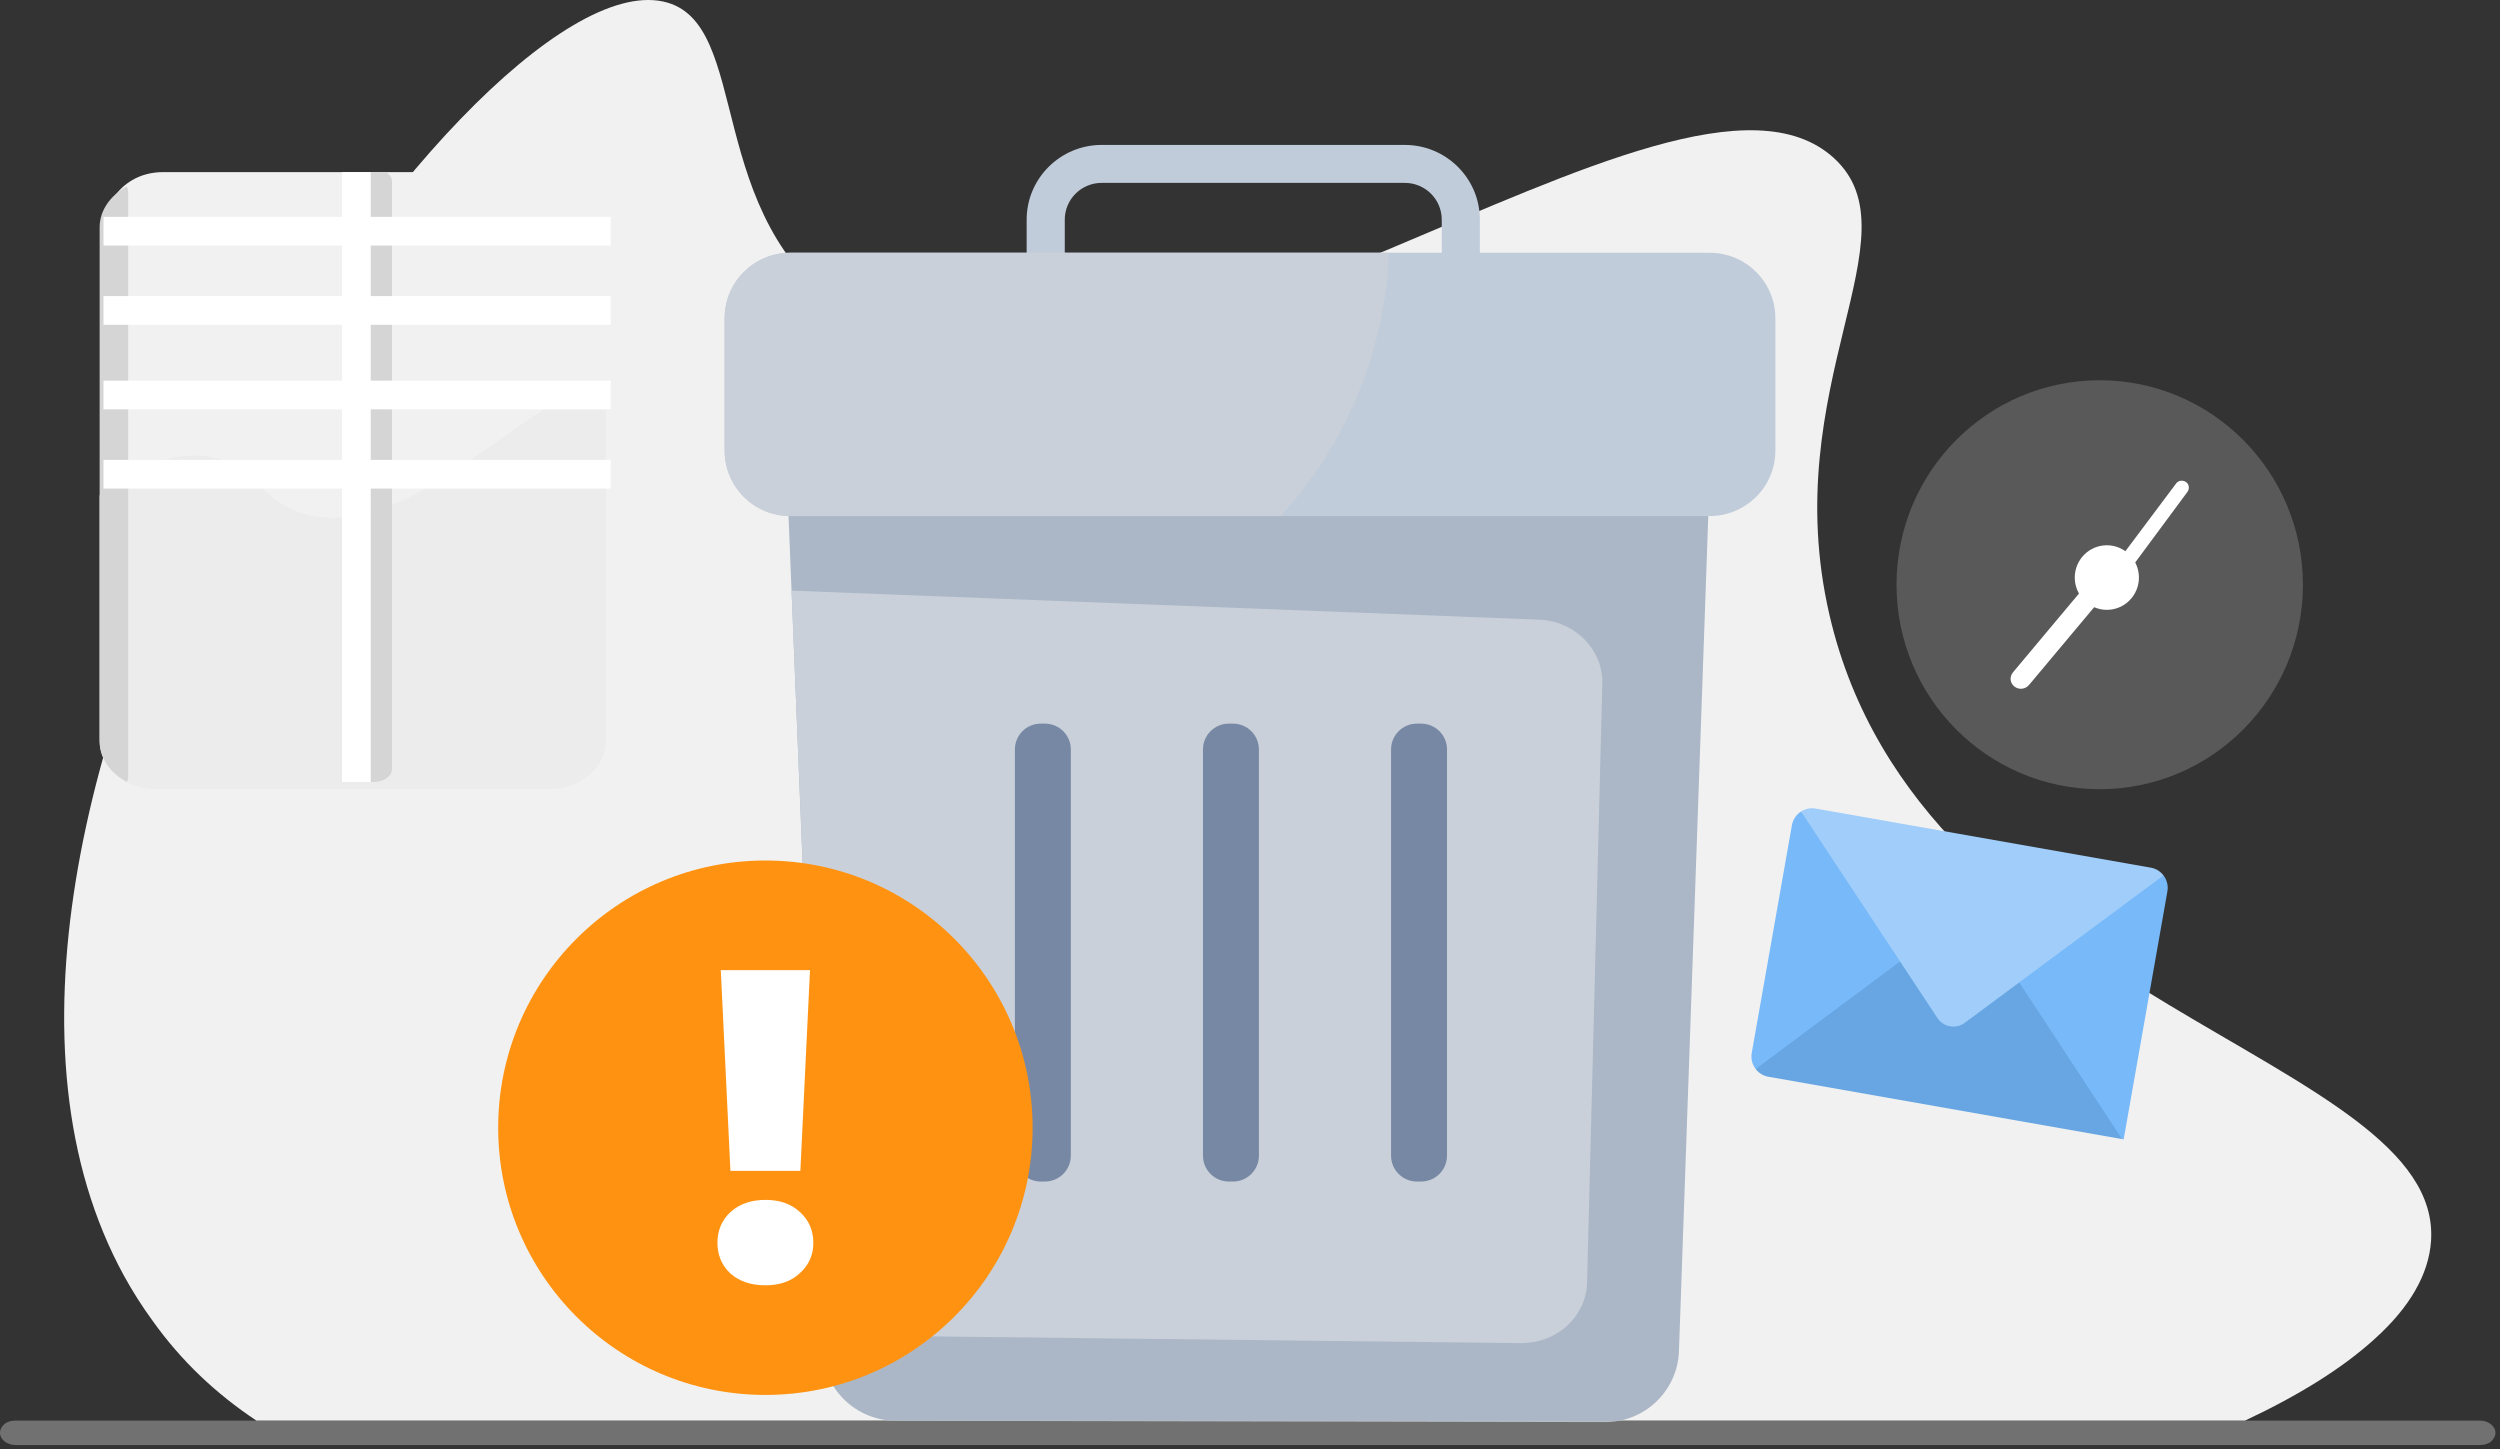 <svg width="276" height="160" viewBox="0 0 276 160" fill="none" xmlns="http://www.w3.org/2000/svg">
<rect x="0" y="0" width="276" height="160" fill="#333333" stroke="none"/>
<g clip-path="url(#clip0_1196_1770)">
<path opacity="0.26" d="M231.809 87.128C244.198 87.128 254.242 77.021 254.242 64.554C254.242 52.087 244.198 41.98 231.809 41.98C219.42 41.98 209.376 52.087 209.376 64.554C209.376 77.021 219.42 87.128 231.809 87.128Z" fill="#C7C7C7"/>
<path d="M222.396 75.798C222.873 76.166 223.563 76.113 223.988 75.64L232.746 65.184C233.118 64.711 233.065 64.028 232.586 63.607C232.109 63.24 231.419 63.292 230.994 63.765L222.236 74.222C221.811 74.747 221.918 75.43 222.396 75.798ZM233.327 64.005C233.676 64.25 234.174 64.201 234.423 63.857L241.493 54.306C241.742 53.962 241.692 53.469 241.343 53.223C240.995 52.977 240.497 53.026 240.248 53.37L233.128 62.873C232.879 63.265 232.977 63.709 233.327 64.005Z" fill="white"/>
<path d="M232.596 67.326C234.552 67.326 236.138 65.73 236.138 63.762C236.138 61.794 234.552 60.198 232.596 60.198C230.64 60.198 229.054 61.794 229.054 63.762C229.054 65.73 230.64 67.326 232.596 67.326Z" fill="white"/>
<path d="M268.387 137.003C268.132 140.721 266.002 144.353 262.21 147.772C258.717 150.977 253.861 154.011 247.855 156.832H28.302C23.872 153.882 20.038 150.293 16.842 145.806C15.692 144.226 14.628 142.558 13.691 140.849C-13.658 90.935 51.348 -4.533 73.2 0.167C83.254 2.304 77.29 24.099 93.818 34.697C125.043 54.697 184.808 1.407 202.445 17.432C211.859 26.022 196.097 42.559 201.976 67.902C211.944 110.978 269.75 116.533 268.387 137.003Z" fill="#F1F1F1"/>
<path d="M188.661 55.009L185.357 149.172C185.202 153.545 181.595 157.009 177.204 157L98.903 156.852C94.54 156.843 90.959 153.41 90.783 149.067L90.715 147.398L87.386 65.207L86.981 55.187L188.661 55.009Z" fill="#ABB7C7"/>
<path d="M176.891 75.659L175.208 141.772C175.015 145.455 171.79 148.325 167.895 148.28L90.715 147.398L87.387 65.207L170.232 68.425C174.139 68.75 177.085 71.95 176.891 75.659Z" fill="#C9D0D9"/>
<path d="M196 35.126V49.75C196 53.738 192.755 56.972 188.75 56.972H87.25C83.245 56.972 80 53.738 80 49.75V35.126C80 31.137 83.245 27.904 87.25 27.904H188.75C192.755 27.904 196 31.137 196 35.126Z" fill="#C1CCDA"/>
<path d="M163.376 28.349H159.169V24.247C159.169 22.01 157.343 20.191 155.097 20.191H121.621C119.376 20.191 117.55 22.01 117.55 24.247V28.215H113.343V24.247C113.343 19.7 117.057 16 121.621 16H155.097C159.662 16 163.376 19.7 163.376 24.247V28.349Z" fill="#C1CCDA"/>
<path d="M153.35 27.904C152.864 39.069 148.421 49.209 141.386 56.972H87.25C83.245 56.972 80 53.738 80 49.75V35.126C80 31.137 83.245 27.904 87.25 27.904H153.35Z" fill="#C9D0D9"/>
<path d="M115.357 79.887H114.906C113.325 79.887 112.044 81.163 112.044 82.738V127.591C112.044 129.166 113.325 130.443 114.906 130.443H115.357C116.938 130.443 118.219 129.166 118.219 127.591V82.738C118.219 81.163 116.938 79.887 115.357 79.887Z" fill="#7788A4"/>
<path d="M136.121 79.887H135.671C134.09 79.887 132.808 81.163 132.808 82.738V127.591C132.808 129.166 134.09 130.443 135.671 130.443H136.121C137.702 130.443 138.983 129.166 138.983 127.591V82.738C138.983 81.163 137.702 79.887 136.121 79.887Z" fill="#7788A4"/>
<path d="M156.887 79.887H156.437C154.856 79.887 153.574 81.163 153.574 82.738V127.591C153.574 129.166 154.856 130.443 156.437 130.443H156.887C158.468 130.443 159.75 129.166 159.75 127.591V82.738C159.75 81.163 158.468 79.887 156.887 79.887Z" fill="#7788A4"/>
<circle cx="84.5" cy="124.5" r="29.5" fill="#FF9210"/>
<path d="M89.425 107.103L88.361 129.262H80.639L79.575 107.103H89.425ZM84.523 141.898C82.92 141.898 81.625 141.464 80.639 140.597C79.683 139.699 79.205 138.568 79.205 137.206C79.205 135.843 79.683 134.713 80.639 133.814C81.625 132.916 82.92 132.467 84.523 132.467C86.095 132.467 87.359 132.916 88.315 133.814C89.302 134.713 89.795 135.843 89.795 137.206C89.795 138.537 89.302 139.652 88.315 140.55C87.359 141.449 86.095 141.898 84.523 141.898Z" fill="white"/>
<path opacity="0.42" d="M275.495 158.182C275.495 158.561 275.297 158.899 275.001 159.152C274.704 159.405 274.259 159.532 273.765 159.532H1.73C0.79 159.532 0 158.942 0 158.182C0 157.802 0.198 157.464 0.494 157.212C0.791 156.958 1.236 156.832 1.73 156.832H273.765C274.705 156.832 275.495 157.422 275.495 158.182Z" fill="#C7C7C7"/>
<path d="M67.673 24.409V81.712C67.673 84.679 64.863 87.12 61.423 87.12H18C16.742 87.12 15.596 86.82 14.634 86.257C12.933 85.281 11.786 83.628 11.786 81.712V24.409C11.786 22.531 12.933 20.842 14.634 19.865C15.597 19.301 16.78 19.001 18.001 19.001H61.423C64.863 19.039 67.673 21.443 67.673 24.409Z" fill="#F1F1F1"/>
<path d="M66.886 41.972V81.796C66.886 84.717 64.077 87.12 60.64 87.12H17.247C13.809 87.12 11 84.717 11 81.796V54.691C14.179 52.103 18.17 49.959 22.384 50.328C28.261 50.809 28.335 55.542 34.138 56.873C45.522 59.461 57.535 44.227 66.886 41.972Z" fill="#ECECEC"/>
<path d="M14.149 21.179V85.771C14.149 85.956 14.109 86.143 13.993 86.328C12.205 85.362 11 83.725 11 81.829V25.084C11 23.226 12.205 21.552 13.993 20.586C14.11 20.809 14.149 20.994 14.149 21.179Z" fill="#D5D5D5"/>
<path d="M43.272 20.047V84.909C43.272 85.694 42.382 86.329 41.267 86.329H40.911V19H42.604C43.05 19.262 43.272 19.635 43.272 20.047Z" fill="#D5D5D5"/>
<path d="M11.426 50.773H67.426V53.941H11.426V50.773ZM11.426 42.023H67.426V45.192H11.426V42.023ZM11.426 32.69H67.426V35.858H11.426V32.69ZM11.426 23.941H67.426V27.109H11.426V23.941Z" fill="white"/>
<path d="M37.762 19.001H40.911V86.328H37.762V19.001Z" fill="white"/>
<path d="M238.852 96.648L216.586 105.917L198.833 89.592C198.322 89.921 197.942 90.453 197.828 91.098L193.392 116.253C193.278 116.901 193.456 117.534 193.826 118.019L216.085 108.757L234.283 125.758L234.453 125.788L239.281 98.408C239.395 97.763 239.22 97.133 238.852 96.648Z" fill="#77B9F9"/>
<path d="M195.211 118.869L234.283 125.758L222.939 108.495L209.735 106.167L193.826 118.019C194.156 118.451 194.639 118.768 195.211 118.869Z" fill="#67A6E3"/>
<path d="M200.431 89.263C199.856 89.162 199.291 89.296 198.833 89.591L213.876 112.37C214.559 113.404 215.93 113.646 216.926 112.908L238.852 96.648C238.523 96.213 238.038 95.894 237.463 95.793L200.431 89.263Z" fill="#A0CDF9"/>
</g>
<defs>
<clipPath id="clip0_1196_1770">
<rect width="276" height="160" fill="white"/>
</clipPath>
</defs>
</svg>
